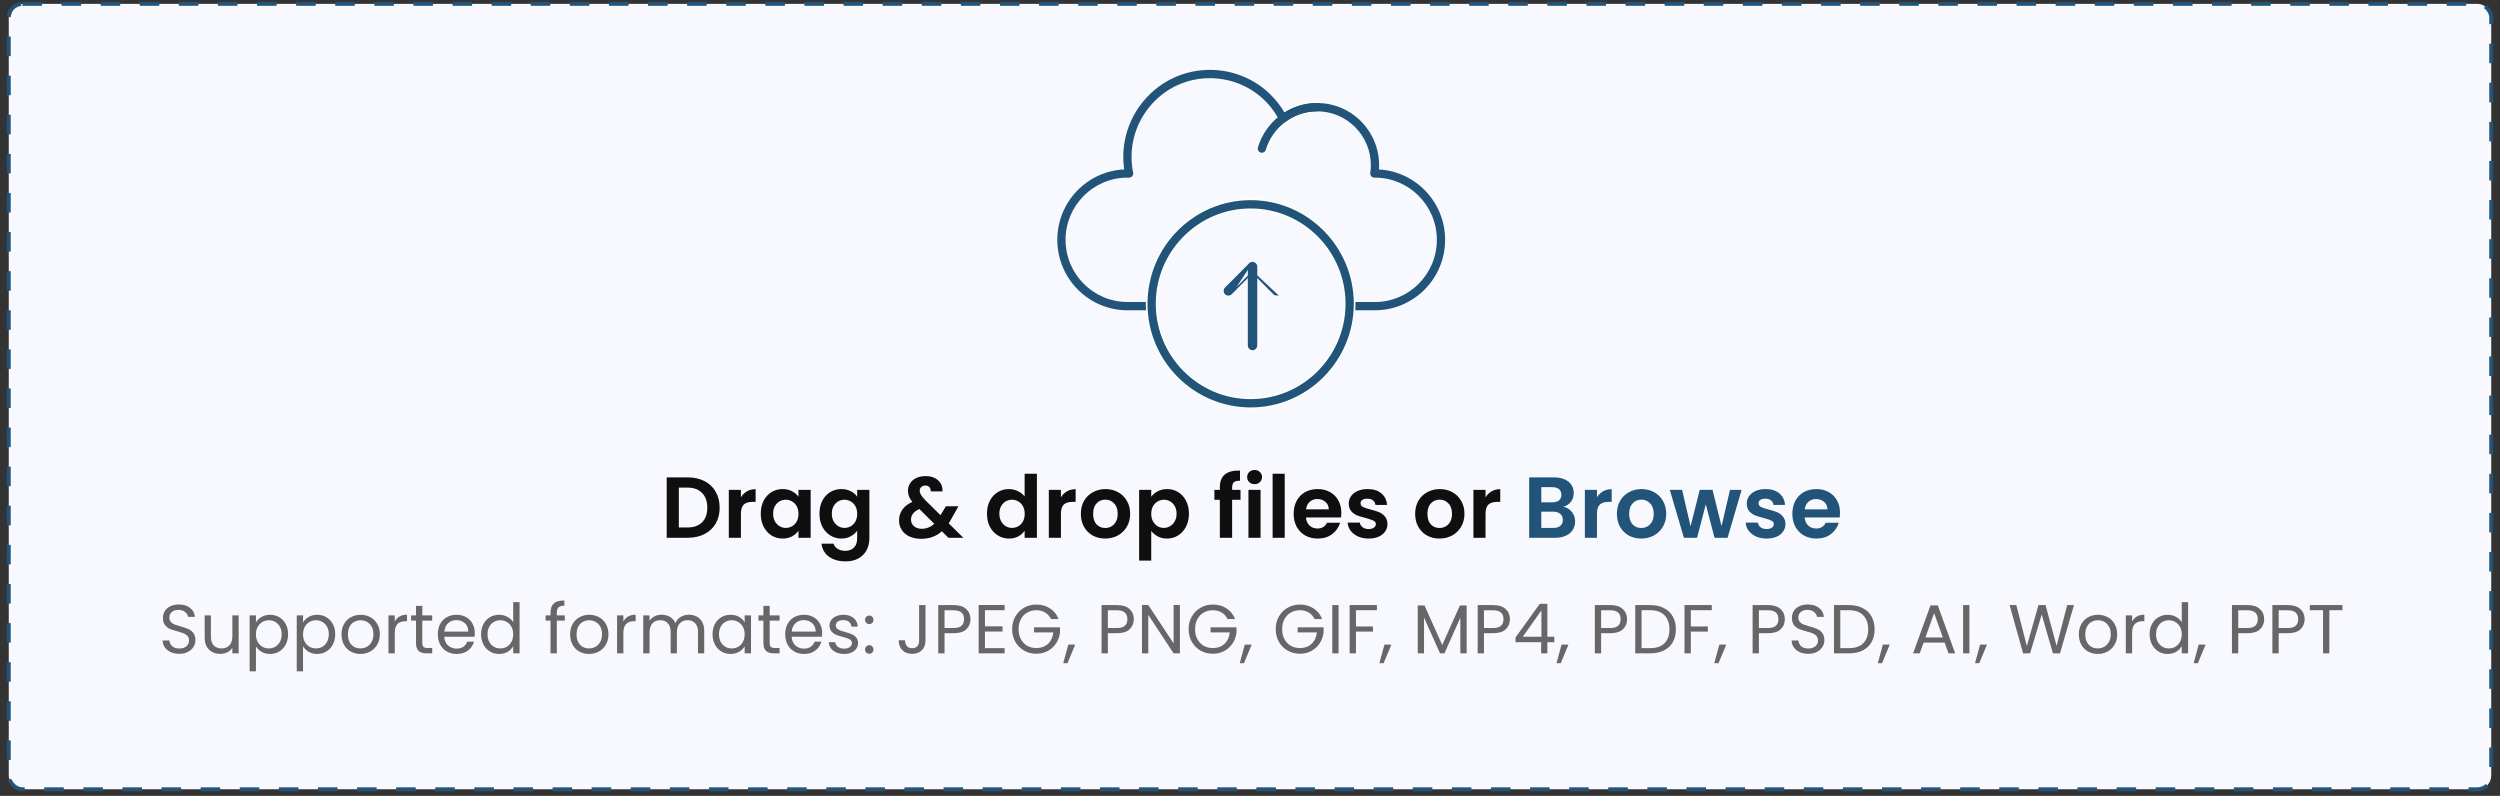 <svg width="289" height="92" viewBox="0 0 289 92" fill="none" xmlns="http://www.w3.org/2000/svg">
<rect x="0" y="0" width="289" height="92" fill="#333333" stroke="none"/>
<rect x="1.013" y="0.445" width="286.974" height="90.795" rx="1.581" fill="#F8F8FF" stroke="#225378" stroke-width="0.452" stroke-dasharray="2.26 2.26"/>
<path d="M79.512 55.187C80.245 55.187 80.888 55.33 81.442 55.617C82.002 55.903 82.432 56.313 82.732 56.846C83.038 57.373 83.192 57.986 83.192 58.687C83.192 59.386 83.038 60 82.732 60.526C82.432 61.047 82.002 61.45 81.442 61.736C80.888 62.023 80.245 62.166 79.512 62.166H77.072V55.187H79.512ZM79.462 60.977C80.195 60.977 80.762 60.776 81.162 60.377C81.562 59.977 81.762 59.413 81.762 58.687C81.762 57.96 81.562 57.393 81.162 56.986C80.762 56.573 80.195 56.367 79.462 56.367H78.472V60.977H79.462ZM85.65 57.486C85.83 57.193 86.063 56.963 86.35 56.797C86.643 56.63 86.976 56.547 87.35 56.547V58.017H86.98C86.54 58.017 86.206 58.12 85.98 58.327C85.76 58.533 85.65 58.893 85.65 59.407V62.166H84.25V56.627H85.65V57.486ZM87.943 59.377C87.943 58.816 88.053 58.32 88.273 57.886C88.499 57.453 88.803 57.12 89.183 56.886C89.569 56.653 89.999 56.536 90.473 56.536C90.886 56.536 91.246 56.62 91.553 56.786C91.866 56.953 92.116 57.163 92.303 57.416V56.627H93.713V62.166H92.303V61.356C92.123 61.617 91.873 61.833 91.553 62.007C91.239 62.173 90.876 62.257 90.463 62.257C89.996 62.257 89.569 62.136 89.183 61.897C88.803 61.657 88.499 61.32 88.273 60.886C88.053 60.447 87.943 59.943 87.943 59.377ZM92.303 59.397C92.303 59.056 92.236 58.767 92.103 58.526C91.969 58.28 91.789 58.093 91.563 57.967C91.336 57.833 91.093 57.767 90.833 57.767C90.573 57.767 90.333 57.83 90.113 57.956C89.893 58.083 89.713 58.27 89.573 58.517C89.439 58.757 89.373 59.043 89.373 59.377C89.373 59.71 89.439 60.003 89.573 60.257C89.713 60.503 89.893 60.693 90.113 60.827C90.339 60.96 90.579 61.026 90.833 61.026C91.093 61.026 91.336 60.963 91.563 60.837C91.789 60.703 91.969 60.517 92.103 60.276C92.236 60.03 92.303 59.736 92.303 59.397ZM97.26 56.536C97.673 56.536 98.037 56.62 98.35 56.786C98.663 56.947 98.91 57.157 99.09 57.416V56.627H100.5V62.206C100.5 62.72 100.397 63.176 100.19 63.577C99.983 63.983 99.673 64.303 99.26 64.537C98.847 64.776 98.347 64.897 97.76 64.897C96.973 64.897 96.327 64.713 95.82 64.347C95.32 63.98 95.037 63.48 94.97 62.846H96.36C96.433 63.1 96.59 63.3 96.83 63.447C97.077 63.6 97.373 63.676 97.72 63.676C98.127 63.676 98.457 63.553 98.71 63.306C98.963 63.066 99.09 62.7 99.09 62.206V61.346C98.91 61.606 98.66 61.823 98.34 61.996C98.027 62.17 97.667 62.257 97.26 62.257C96.793 62.257 96.367 62.136 95.98 61.897C95.593 61.657 95.287 61.32 95.06 60.886C94.84 60.447 94.73 59.943 94.73 59.377C94.73 58.816 94.84 58.32 95.06 57.886C95.287 57.453 95.59 57.12 95.97 56.886C96.357 56.653 96.787 56.536 97.26 56.536ZM99.09 59.397C99.09 59.056 99.023 58.767 98.89 58.526C98.757 58.28 98.577 58.093 98.35 57.967C98.123 57.833 97.88 57.767 97.62 57.767C97.36 57.767 97.12 57.83 96.9 57.956C96.68 58.083 96.5 58.27 96.36 58.517C96.227 58.757 96.16 59.043 96.16 59.377C96.16 59.71 96.227 60.003 96.36 60.257C96.5 60.503 96.68 60.693 96.9 60.827C97.127 60.96 97.367 61.026 97.62 61.026C97.88 61.026 98.123 60.963 98.35 60.837C98.577 60.703 98.757 60.517 98.89 60.276C99.023 60.03 99.09 59.736 99.09 59.397ZM109.64 62.166L108.88 61.416C108.233 61.996 107.443 62.286 106.51 62.286C105.997 62.286 105.543 62.2 105.15 62.026C104.763 61.846 104.463 61.596 104.25 61.276C104.037 60.95 103.93 60.573 103.93 60.147C103.93 59.687 104.06 59.273 104.32 58.907C104.58 58.54 104.963 58.243 105.47 58.017C105.29 57.797 105.16 57.587 105.08 57.386C105 57.18 104.96 56.96 104.96 56.727C104.96 56.407 105.043 56.12 105.21 55.867C105.377 55.606 105.613 55.403 105.92 55.257C106.233 55.11 106.597 55.036 107.01 55.036C107.43 55.036 107.79 55.117 108.09 55.276C108.39 55.437 108.613 55.65 108.76 55.916C108.907 56.183 108.97 56.48 108.95 56.806H107.59C107.597 56.587 107.543 56.42 107.43 56.306C107.317 56.187 107.163 56.127 106.97 56.127C106.783 56.127 106.627 56.183 106.5 56.297C106.38 56.403 106.32 56.543 106.32 56.717C106.32 56.883 106.37 57.05 106.47 57.217C106.57 57.377 106.733 57.577 106.96 57.816L108.72 59.556C108.733 59.543 108.743 59.53 108.75 59.517C108.757 59.503 108.763 59.49 108.77 59.477L109.34 58.526H110.8L110.1 59.757C109.967 60.017 109.823 60.263 109.67 60.496L111.36 62.166H109.64ZM106.55 61.127C107.097 61.127 107.58 60.933 108 60.547L106.28 58.846C105.633 59.133 105.31 59.54 105.31 60.066C105.31 60.367 105.423 60.62 105.65 60.827C105.877 61.026 106.177 61.127 106.55 61.127ZM114.096 59.377C114.096 58.816 114.206 58.32 114.426 57.886C114.653 57.453 114.96 57.12 115.346 56.886C115.733 56.653 116.163 56.536 116.636 56.536C116.996 56.536 117.34 56.617 117.666 56.776C117.993 56.93 118.253 57.136 118.446 57.397V54.767H119.866V62.166H118.446V61.346C118.273 61.62 118.03 61.84 117.716 62.007C117.403 62.173 117.04 62.257 116.626 62.257C116.16 62.257 115.733 62.136 115.346 61.897C114.96 61.657 114.653 61.32 114.426 60.886C114.206 60.447 114.096 59.943 114.096 59.377ZM118.456 59.397C118.456 59.056 118.39 58.767 118.256 58.526C118.123 58.28 117.943 58.093 117.716 57.967C117.49 57.833 117.246 57.767 116.986 57.767C116.726 57.767 116.486 57.83 116.266 57.956C116.046 58.083 115.866 58.27 115.726 58.517C115.593 58.757 115.526 59.043 115.526 59.377C115.526 59.71 115.593 60.003 115.726 60.257C115.866 60.503 116.046 60.693 116.266 60.827C116.493 60.96 116.733 61.026 116.986 61.026C117.246 61.026 117.49 60.963 117.716 60.837C117.943 60.703 118.123 60.517 118.256 60.276C118.39 60.03 118.456 59.736 118.456 59.397ZM122.644 57.486C122.824 57.193 123.057 56.963 123.344 56.797C123.637 56.63 123.97 56.547 124.344 56.547V58.017H123.974C123.534 58.017 123.2 58.12 122.974 58.327C122.754 58.533 122.644 58.893 122.644 59.407V62.166H121.244V56.627H122.644V57.486ZM127.756 62.257C127.223 62.257 126.743 62.14 126.316 61.907C125.89 61.666 125.553 61.33 125.306 60.897C125.066 60.463 124.946 59.963 124.946 59.397C124.946 58.83 125.07 58.33 125.316 57.897C125.57 57.463 125.913 57.13 126.346 56.897C126.78 56.657 127.263 56.536 127.796 56.536C128.33 56.536 128.813 56.657 129.246 56.897C129.68 57.13 130.02 57.463 130.266 57.897C130.52 58.33 130.646 58.83 130.646 59.397C130.646 59.963 130.516 60.463 130.256 60.897C130.003 61.33 129.656 61.666 129.216 61.907C128.783 62.14 128.296 62.257 127.756 62.257ZM127.756 61.036C128.01 61.036 128.246 60.977 128.466 60.856C128.693 60.73 128.873 60.543 129.006 60.297C129.14 60.05 129.206 59.75 129.206 59.397C129.206 58.87 129.066 58.467 128.786 58.187C128.513 57.9 128.176 57.757 127.776 57.757C127.376 57.757 127.04 57.9 126.766 58.187C126.5 58.467 126.366 58.87 126.366 59.397C126.366 59.923 126.496 60.33 126.756 60.617C127.023 60.897 127.356 61.036 127.756 61.036ZM133.083 57.426C133.263 57.173 133.51 56.963 133.823 56.797C134.143 56.623 134.507 56.536 134.913 56.536C135.387 56.536 135.813 56.653 136.193 56.886C136.58 57.12 136.883 57.453 137.103 57.886C137.33 58.313 137.443 58.81 137.443 59.377C137.443 59.943 137.33 60.447 137.103 60.886C136.883 61.32 136.58 61.657 136.193 61.897C135.813 62.136 135.387 62.257 134.913 62.257C134.507 62.257 134.147 62.173 133.833 62.007C133.527 61.84 133.277 61.63 133.083 61.377V64.806H131.683V56.627H133.083V57.426ZM136.013 59.377C136.013 59.043 135.943 58.757 135.803 58.517C135.67 58.27 135.49 58.083 135.263 57.956C135.043 57.83 134.803 57.767 134.543 57.767C134.29 57.767 134.05 57.833 133.823 57.967C133.603 58.093 133.423 58.28 133.283 58.526C133.15 58.773 133.083 59.063 133.083 59.397C133.083 59.73 133.15 60.02 133.283 60.267C133.423 60.513 133.603 60.703 133.823 60.837C134.05 60.963 134.29 61.026 134.543 61.026C134.803 61.026 135.043 60.96 135.263 60.827C135.49 60.693 135.67 60.503 135.803 60.257C135.943 60.01 136.013 59.717 136.013 59.377ZM143.404 57.776H142.434V62.166H141.014V57.776H140.384V56.627H141.014V56.346C141.014 55.666 141.207 55.166 141.594 54.846C141.98 54.526 142.564 54.377 143.344 54.397V55.577C143.004 55.57 142.767 55.627 142.634 55.746C142.5 55.867 142.434 56.083 142.434 56.397V56.627H143.404V57.776ZM145.031 55.967C144.784 55.967 144.578 55.89 144.411 55.736C144.251 55.577 144.171 55.38 144.171 55.147C144.171 54.913 144.251 54.72 144.411 54.566C144.578 54.407 144.784 54.327 145.031 54.327C145.278 54.327 145.481 54.407 145.641 54.566C145.808 54.72 145.891 54.913 145.891 55.147C145.891 55.38 145.808 55.577 145.641 55.736C145.481 55.89 145.278 55.967 145.031 55.967ZM145.721 56.627V62.166H144.321V56.627H145.721ZM148.514 54.767V62.166H147.114V54.767H148.514ZM155.057 59.276C155.057 59.477 155.044 59.657 155.017 59.816H150.967C151.001 60.217 151.141 60.53 151.387 60.757C151.634 60.983 151.937 61.096 152.297 61.096C152.817 61.096 153.187 60.873 153.407 60.426H154.917C154.757 60.96 154.451 61.4 153.997 61.746C153.544 62.087 152.987 62.257 152.327 62.257C151.794 62.257 151.314 62.14 150.887 61.907C150.467 61.666 150.137 61.33 149.897 60.897C149.664 60.463 149.547 59.963 149.547 59.397C149.547 58.823 149.664 58.32 149.897 57.886C150.131 57.453 150.457 57.12 150.877 56.886C151.297 56.653 151.781 56.536 152.327 56.536C152.854 56.536 153.324 56.65 153.737 56.877C154.157 57.103 154.481 57.426 154.707 57.846C154.941 58.26 155.057 58.736 155.057 59.276ZM153.607 58.877C153.601 58.517 153.471 58.23 153.217 58.017C152.964 57.797 152.654 57.687 152.287 57.687C151.941 57.687 151.647 57.793 151.407 58.007C151.174 58.213 151.031 58.503 150.977 58.877H153.607ZM158.209 62.257C157.756 62.257 157.349 62.176 156.989 62.017C156.629 61.85 156.342 61.627 156.129 61.346C155.922 61.066 155.809 60.757 155.789 60.416H157.199C157.226 60.63 157.329 60.806 157.509 60.947C157.696 61.087 157.926 61.157 158.199 61.157C158.466 61.157 158.672 61.103 158.819 60.996C158.972 60.89 159.049 60.753 159.049 60.587C159.049 60.407 158.956 60.273 158.769 60.187C158.589 60.093 158.299 59.993 157.899 59.886C157.486 59.786 157.146 59.683 156.879 59.577C156.619 59.47 156.392 59.306 156.199 59.087C156.012 58.867 155.919 58.57 155.919 58.197C155.919 57.89 156.006 57.61 156.179 57.356C156.359 57.103 156.612 56.903 156.939 56.757C157.272 56.61 157.662 56.536 158.109 56.536C158.769 56.536 159.296 56.703 159.689 57.036C160.082 57.363 160.299 57.806 160.339 58.367H158.999C158.979 58.147 158.886 57.973 158.719 57.846C158.559 57.713 158.342 57.647 158.069 57.647C157.816 57.647 157.619 57.693 157.479 57.786C157.346 57.88 157.279 58.01 157.279 58.176C157.279 58.363 157.372 58.507 157.559 58.606C157.746 58.7 158.036 58.797 158.429 58.897C158.829 58.996 159.159 59.1 159.419 59.206C159.679 59.313 159.902 59.48 160.089 59.706C160.282 59.926 160.382 60.22 160.389 60.587C160.389 60.907 160.299 61.193 160.119 61.447C159.946 61.7 159.692 61.9 159.359 62.047C159.032 62.187 158.649 62.257 158.209 62.257ZM166.401 62.257C165.868 62.257 165.388 62.14 164.961 61.907C164.535 61.666 164.198 61.33 163.951 60.897C163.711 60.463 163.591 59.963 163.591 59.397C163.591 58.83 163.715 58.33 163.961 57.897C164.215 57.463 164.558 57.13 164.991 56.897C165.425 56.657 165.908 56.536 166.441 56.536C166.975 56.536 167.458 56.657 167.891 56.897C168.325 57.13 168.665 57.463 168.911 57.897C169.165 58.33 169.291 58.83 169.291 59.397C169.291 59.963 169.161 60.463 168.901 60.897C168.648 61.33 168.301 61.666 167.861 61.907C167.428 62.14 166.941 62.257 166.401 62.257ZM166.401 61.036C166.655 61.036 166.891 60.977 167.111 60.856C167.338 60.73 167.518 60.543 167.651 60.297C167.785 60.05 167.851 59.75 167.851 59.397C167.851 58.87 167.711 58.467 167.431 58.187C167.158 57.9 166.821 57.757 166.421 57.757C166.021 57.757 165.685 57.9 165.411 58.187C165.145 58.467 165.011 58.87 165.011 59.397C165.011 59.923 165.141 60.33 165.401 60.617C165.668 60.897 166.001 61.036 166.401 61.036ZM171.728 57.486C171.908 57.193 172.141 56.963 172.428 56.797C172.721 56.63 173.055 56.547 173.428 56.547V58.017H173.058C172.618 58.017 172.285 58.12 172.058 58.327C171.838 58.533 171.728 58.893 171.728 59.407V62.166H170.328V56.627H171.728V57.486Z" fill="#0F0F0F"/>
<path d="M180.734 58.587C181.127 58.66 181.451 58.856 181.704 59.176C181.957 59.496 182.084 59.863 182.084 60.276C182.084 60.65 181.991 60.98 181.804 61.267C181.624 61.547 181.361 61.767 181.014 61.926C180.667 62.087 180.257 62.166 179.784 62.166H176.774V55.187H179.654C180.127 55.187 180.534 55.263 180.874 55.416C181.221 55.57 181.481 55.783 181.654 56.056C181.834 56.33 181.924 56.64 181.924 56.986C181.924 57.393 181.814 57.733 181.594 58.007C181.381 58.28 181.094 58.473 180.734 58.587ZM178.174 58.066H179.454C179.787 58.066 180.044 57.993 180.224 57.846C180.404 57.693 180.494 57.477 180.494 57.197C180.494 56.916 180.404 56.7 180.224 56.547C180.044 56.393 179.787 56.316 179.454 56.316H178.174V58.066ZM179.584 61.026C179.924 61.026 180.187 60.947 180.374 60.786C180.567 60.627 180.664 60.4 180.664 60.106C180.664 59.806 180.564 59.573 180.364 59.407C180.164 59.233 179.894 59.147 179.554 59.147H178.174V61.026H179.584ZM184.61 57.486C184.79 57.193 185.023 56.963 185.31 56.797C185.603 56.63 185.936 56.547 186.31 56.547V58.017H185.94C185.5 58.017 185.166 58.12 184.94 58.327C184.72 58.533 184.61 58.893 184.61 59.407V62.166H183.21V56.627H184.61V57.486ZM189.723 62.257C189.189 62.257 188.709 62.14 188.283 61.907C187.856 61.666 187.519 61.33 187.273 60.897C187.033 60.463 186.913 59.963 186.913 59.397C186.913 58.83 187.036 58.33 187.283 57.897C187.536 57.463 187.879 57.13 188.313 56.897C188.746 56.657 189.229 56.536 189.763 56.536C190.296 56.536 190.779 56.657 191.213 56.897C191.646 57.13 191.986 57.463 192.233 57.897C192.486 58.33 192.613 58.83 192.613 59.397C192.613 59.963 192.483 60.463 192.223 60.897C191.969 61.33 191.623 61.666 191.183 61.907C190.749 62.14 190.263 62.257 189.723 62.257ZM189.723 61.036C189.976 61.036 190.213 60.977 190.433 60.856C190.659 60.73 190.839 60.543 190.973 60.297C191.106 60.05 191.173 59.75 191.173 59.397C191.173 58.87 191.033 58.467 190.753 58.187C190.479 57.9 190.143 57.757 189.743 57.757C189.343 57.757 189.006 57.9 188.733 58.187C188.466 58.467 188.333 58.87 188.333 59.397C188.333 59.923 188.463 60.33 188.723 60.617C188.989 60.897 189.323 61.036 189.723 61.036ZM201.33 56.627L199.71 62.166H198.2L197.19 58.297L196.18 62.166H194.66L193.03 56.627H194.45L195.43 60.846L196.49 56.627H197.97L199.01 60.837L199.99 56.627H201.33ZM204.217 62.257C203.764 62.257 203.357 62.176 202.997 62.017C202.637 61.85 202.35 61.627 202.137 61.346C201.93 61.066 201.817 60.757 201.797 60.416H203.207C203.234 60.63 203.337 60.806 203.517 60.947C203.704 61.087 203.934 61.157 204.207 61.157C204.474 61.157 204.68 61.103 204.827 60.996C204.98 60.89 205.057 60.753 205.057 60.587C205.057 60.407 204.964 60.273 204.777 60.187C204.597 60.093 204.307 59.993 203.907 59.886C203.494 59.786 203.154 59.683 202.887 59.577C202.627 59.47 202.4 59.306 202.207 59.087C202.02 58.867 201.927 58.57 201.927 58.197C201.927 57.89 202.014 57.61 202.187 57.356C202.367 57.103 202.62 56.903 202.947 56.757C203.28 56.61 203.67 56.536 204.117 56.536C204.777 56.536 205.304 56.703 205.697 57.036C206.09 57.363 206.307 57.806 206.347 58.367H205.007C204.987 58.147 204.894 57.973 204.727 57.846C204.567 57.713 204.35 57.647 204.077 57.647C203.824 57.647 203.627 57.693 203.487 57.786C203.354 57.88 203.287 58.01 203.287 58.176C203.287 58.363 203.38 58.507 203.567 58.606C203.754 58.7 204.044 58.797 204.437 58.897C204.837 58.996 205.167 59.1 205.427 59.206C205.687 59.313 205.91 59.48 206.097 59.706C206.29 59.926 206.39 60.22 206.397 60.587C206.397 60.907 206.307 61.193 206.127 61.447C205.954 61.7 205.7 61.9 205.367 62.047C205.04 62.187 204.657 62.257 204.217 62.257ZM212.706 59.276C212.706 59.477 212.693 59.657 212.666 59.816H208.616C208.65 60.217 208.79 60.53 209.036 60.757C209.283 60.983 209.586 61.096 209.946 61.096C210.466 61.096 210.836 60.873 211.056 60.426H212.566C212.406 60.96 212.1 61.4 211.646 61.746C211.193 62.087 210.636 62.257 209.976 62.257C209.443 62.257 208.963 62.14 208.536 61.907C208.116 61.666 207.786 61.33 207.546 60.897C207.313 60.463 207.196 59.963 207.196 59.397C207.196 58.823 207.313 58.32 207.546 57.886C207.78 57.453 208.106 57.12 208.526 56.886C208.946 56.653 209.43 56.536 209.976 56.536C210.503 56.536 210.973 56.65 211.386 56.877C211.806 57.103 212.13 57.426 212.356 57.846C212.59 58.26 212.706 58.736 212.706 59.276ZM211.256 58.877C211.25 58.517 211.12 58.23 210.866 58.017C210.613 57.797 210.303 57.687 209.936 57.687C209.59 57.687 209.296 57.793 209.056 58.007C208.823 58.213 208.68 58.503 208.626 58.877H211.256Z" fill="#225378"/>
<path d="M20.732 75.581C20.364 75.581 20.034 75.517 19.74 75.389C19.452 75.255 19.226 75.074 19.06 74.845C18.895 74.61 18.81 74.341 18.804 74.037H19.58C19.607 74.298 19.714 74.519 19.9 74.701C20.092 74.877 20.37 74.965 20.732 74.965C21.079 74.965 21.351 74.879 21.548 74.709C21.751 74.533 21.852 74.309 21.852 74.037C21.852 73.823 21.794 73.65 21.676 73.517C21.559 73.383 21.412 73.282 21.236 73.213C21.06 73.143 20.823 73.069 20.524 72.989C20.156 72.893 19.86 72.797 19.636 72.701C19.418 72.605 19.228 72.455 19.068 72.253C18.914 72.045 18.836 71.767 18.836 71.421C18.836 71.117 18.914 70.847 19.068 70.613C19.223 70.378 19.439 70.197 19.716 70.069C19.999 69.941 20.322 69.877 20.684 69.877C21.207 69.877 21.634 70.007 21.964 70.269C22.3 70.53 22.49 70.877 22.532 71.309H21.732C21.706 71.095 21.594 70.909 21.396 70.749C21.199 70.583 20.938 70.501 20.612 70.501C20.308 70.501 20.06 70.581 19.868 70.741C19.676 70.895 19.58 71.114 19.58 71.397C19.58 71.599 19.636 71.765 19.748 71.893C19.866 72.021 20.007 72.119 20.172 72.189C20.343 72.253 20.58 72.327 20.884 72.413C21.252 72.514 21.548 72.615 21.772 72.717C21.996 72.813 22.188 72.965 22.348 73.173C22.508 73.375 22.588 73.653 22.588 74.005C22.588 74.277 22.516 74.533 22.372 74.773C22.228 75.013 22.015 75.207 21.732 75.357C21.45 75.506 21.116 75.581 20.732 75.581ZM27.588 71.141V75.525H26.86V74.877C26.721 75.101 26.526 75.277 26.276 75.405C26.03 75.527 25.758 75.589 25.46 75.589C25.118 75.589 24.812 75.519 24.54 75.381C24.268 75.237 24.052 75.023 23.892 74.741C23.737 74.458 23.66 74.114 23.66 73.709V71.141H24.38V73.613C24.38 74.045 24.489 74.378 24.708 74.613C24.926 74.842 25.225 74.957 25.604 74.957C25.993 74.957 26.3 74.837 26.524 74.597C26.748 74.357 26.86 74.007 26.86 73.549V71.141H27.588ZM29.585 71.949C29.729 71.698 29.942 71.49 30.225 71.325C30.513 71.154 30.846 71.069 31.225 71.069C31.614 71.069 31.966 71.162 32.281 71.349C32.601 71.535 32.852 71.799 33.033 72.141C33.214 72.477 33.305 72.869 33.305 73.317C33.305 73.759 33.214 74.154 33.033 74.501C32.852 74.847 32.601 75.117 32.281 75.309C31.966 75.501 31.614 75.597 31.225 75.597C30.852 75.597 30.521 75.514 30.233 75.349C29.95 75.178 29.734 74.967 29.585 74.717V77.605H28.857V71.141H29.585V71.949ZM32.561 73.317C32.561 72.986 32.494 72.698 32.361 72.453C32.228 72.207 32.046 72.021 31.817 71.893C31.593 71.765 31.345 71.701 31.073 71.701C30.806 71.701 30.558 71.767 30.329 71.901C30.105 72.029 29.924 72.218 29.785 72.469C29.652 72.714 29.585 72.999 29.585 73.325C29.585 73.655 29.652 73.946 29.785 74.197C29.924 74.442 30.105 74.631 30.329 74.765C30.558 74.893 30.806 74.957 31.073 74.957C31.345 74.957 31.593 74.893 31.817 74.765C32.046 74.631 32.228 74.442 32.361 74.197C32.494 73.946 32.561 73.653 32.561 73.317ZM35.031 71.949C35.175 71.698 35.389 71.49 35.671 71.325C35.959 71.154 36.292 71.069 36.671 71.069C37.06 71.069 37.413 71.162 37.727 71.349C38.047 71.535 38.298 71.799 38.479 72.141C38.66 72.477 38.751 72.869 38.751 73.317C38.751 73.759 38.66 74.154 38.479 74.501C38.298 74.847 38.047 75.117 37.727 75.309C37.413 75.501 37.06 75.597 36.671 75.597C36.298 75.597 35.967 75.514 35.679 75.349C35.397 75.178 35.181 74.967 35.031 74.717V77.605H34.303V71.141H35.031V71.949ZM38.007 73.317C38.007 72.986 37.941 72.698 37.807 72.453C37.674 72.207 37.492 72.021 37.263 71.893C37.039 71.765 36.791 71.701 36.519 71.701C36.252 71.701 36.005 71.767 35.775 71.901C35.551 72.029 35.37 72.218 35.231 72.469C35.098 72.714 35.031 72.999 35.031 73.325C35.031 73.655 35.098 73.946 35.231 74.197C35.37 74.442 35.551 74.631 35.775 74.765C36.005 74.893 36.252 74.957 36.519 74.957C36.791 74.957 37.039 74.893 37.263 74.765C37.492 74.631 37.674 74.442 37.807 74.197C37.941 73.946 38.007 73.653 38.007 73.317ZM41.661 75.597C41.251 75.597 40.877 75.503 40.541 75.317C40.211 75.13 39.949 74.866 39.757 74.525C39.571 74.178 39.477 73.778 39.477 73.325C39.477 72.877 39.573 72.482 39.765 72.141C39.963 71.794 40.229 71.53 40.565 71.349C40.901 71.162 41.277 71.069 41.693 71.069C42.109 71.069 42.485 71.162 42.821 71.349C43.157 71.53 43.421 71.791 43.613 72.133C43.811 72.474 43.909 72.871 43.909 73.325C43.909 73.778 43.808 74.178 43.605 74.525C43.408 74.866 43.139 75.13 42.797 75.317C42.456 75.503 42.077 75.597 41.661 75.597ZM41.661 74.957C41.923 74.957 42.168 74.895 42.397 74.773C42.627 74.65 42.811 74.466 42.949 74.221C43.093 73.975 43.165 73.677 43.165 73.325C43.165 72.973 43.096 72.674 42.957 72.429C42.819 72.183 42.637 72.002 42.413 71.885C42.189 71.762 41.947 71.701 41.685 71.701C41.419 71.701 41.173 71.762 40.949 71.885C40.731 72.002 40.555 72.183 40.421 72.429C40.288 72.674 40.221 72.973 40.221 73.325C40.221 73.682 40.285 73.983 40.413 74.229C40.547 74.474 40.723 74.658 40.941 74.781C41.16 74.898 41.4 74.957 41.661 74.957ZM45.635 71.853C45.763 71.602 45.944 71.407 46.179 71.269C46.419 71.13 46.709 71.061 47.051 71.061V71.813H46.859C46.043 71.813 45.635 72.255 45.635 73.141V75.525H44.907V71.141H45.635V71.853ZM48.819 71.741V74.325C48.819 74.538 48.864 74.69 48.955 74.781C49.046 74.866 49.203 74.909 49.427 74.909H49.963V75.525H49.307C48.902 75.525 48.598 75.431 48.395 75.245C48.192 75.058 48.091 74.751 48.091 74.325V71.741H47.523V71.141H48.091V70.037H48.819V71.141H49.963V71.741H48.819ZM54.885 73.165C54.885 73.303 54.877 73.45 54.861 73.605H51.357C51.384 74.037 51.53 74.375 51.797 74.621C52.069 74.861 52.397 74.981 52.781 74.981C53.096 74.981 53.357 74.909 53.565 74.765C53.778 74.615 53.928 74.418 54.013 74.173H54.797C54.68 74.594 54.445 74.938 54.093 75.205C53.741 75.466 53.304 75.597 52.781 75.597C52.365 75.597 51.992 75.503 51.661 75.317C51.336 75.13 51.08 74.866 50.893 74.525C50.706 74.178 50.613 73.778 50.613 73.325C50.613 72.871 50.704 72.474 50.885 72.133C51.066 71.791 51.32 71.53 51.645 71.349C51.976 71.162 52.354 71.069 52.781 71.069C53.197 71.069 53.565 71.159 53.885 71.341C54.205 71.522 54.45 71.773 54.621 72.093C54.797 72.407 54.885 72.765 54.885 73.165ZM54.133 73.013C54.133 72.735 54.072 72.498 53.949 72.301C53.826 72.098 53.658 71.946 53.445 71.845C53.237 71.738 53.005 71.685 52.749 71.685C52.381 71.685 52.066 71.802 51.805 72.037C51.549 72.271 51.402 72.597 51.365 73.013H54.133ZM55.614 73.317C55.614 72.869 55.705 72.477 55.886 72.141C56.067 71.799 56.315 71.535 56.63 71.349C56.95 71.162 57.307 71.069 57.702 71.069C58.043 71.069 58.361 71.149 58.654 71.309C58.947 71.463 59.171 71.669 59.326 71.925V69.605H60.062V75.525H59.326V74.701C59.182 74.962 58.969 75.178 58.686 75.349C58.403 75.514 58.073 75.597 57.694 75.597C57.305 75.597 56.95 75.501 56.63 75.309C56.315 75.117 56.067 74.847 55.886 74.501C55.705 74.154 55.614 73.759 55.614 73.317ZM59.326 73.325C59.326 72.994 59.259 72.706 59.126 72.461C58.993 72.215 58.811 72.029 58.582 71.901C58.358 71.767 58.11 71.701 57.838 71.701C57.566 71.701 57.318 71.765 57.094 71.893C56.87 72.021 56.691 72.207 56.558 72.453C56.425 72.698 56.358 72.986 56.358 73.317C56.358 73.653 56.425 73.946 56.558 74.197C56.691 74.442 56.87 74.631 57.094 74.765C57.318 74.893 57.566 74.957 57.838 74.957C58.11 74.957 58.358 74.893 58.582 74.765C58.811 74.631 58.993 74.442 59.126 74.197C59.259 73.946 59.326 73.655 59.326 73.325ZM65.289 71.741H64.369V75.525H63.641V71.741H63.073V71.141H63.641V70.829C63.641 70.338 63.766 69.981 64.017 69.757C64.273 69.527 64.681 69.413 65.241 69.413V70.021C64.921 70.021 64.694 70.085 64.561 70.213C64.433 70.335 64.369 70.541 64.369 70.829V71.141H65.289V71.741ZM68.09 75.597C67.679 75.597 67.306 75.503 66.97 75.317C66.639 75.13 66.378 74.866 66.186 74.525C65.999 74.178 65.906 73.778 65.906 73.325C65.906 72.877 66.002 72.482 66.194 72.141C66.391 71.794 66.658 71.53 66.994 71.349C67.33 71.162 67.706 71.069 68.122 71.069C68.538 71.069 68.914 71.162 69.25 71.349C69.586 71.53 69.85 71.791 70.042 72.133C70.239 72.474 70.338 72.871 70.338 73.325C70.338 73.778 70.237 74.178 70.034 74.525C69.837 74.866 69.567 75.13 69.226 75.317C68.885 75.503 68.506 75.597 68.09 75.597ZM68.09 74.957C68.351 74.957 68.597 74.895 68.826 74.773C69.055 74.65 69.239 74.466 69.378 74.221C69.522 73.975 69.594 73.677 69.594 73.325C69.594 72.973 69.525 72.674 69.386 72.429C69.247 72.183 69.066 72.002 68.842 71.885C68.618 71.762 68.375 71.701 68.114 71.701C67.847 71.701 67.602 71.762 67.378 71.885C67.159 72.002 66.983 72.183 66.85 72.429C66.716 72.674 66.65 72.973 66.65 73.325C66.65 73.682 66.714 73.983 66.842 74.229C66.975 74.474 67.151 74.658 67.37 74.781C67.588 74.898 67.829 74.957 68.09 74.957ZM72.063 71.853C72.191 71.602 72.372 71.407 72.607 71.269C72.847 71.13 73.138 71.061 73.479 71.061V71.813H73.287C72.471 71.813 72.063 72.255 72.063 73.141V75.525H71.335V71.141H72.063V71.853ZM79.631 71.061C79.973 71.061 80.277 71.133 80.543 71.277C80.81 71.415 81.021 71.626 81.175 71.909C81.33 72.191 81.407 72.535 81.407 72.941V75.525H80.687V73.045C80.687 72.607 80.578 72.274 80.359 72.045C80.146 71.81 79.855 71.693 79.487 71.693C79.109 71.693 78.807 71.815 78.583 72.061C78.359 72.301 78.247 72.65 78.247 73.109V75.525H77.527V73.045C77.527 72.607 77.418 72.274 77.199 72.045C76.986 71.81 76.695 71.693 76.327 71.693C75.949 71.693 75.647 71.815 75.423 72.061C75.199 72.301 75.087 72.65 75.087 73.109V75.525H74.359V71.141H75.087V71.773C75.231 71.543 75.423 71.367 75.663 71.245C75.909 71.122 76.178 71.061 76.471 71.061C76.839 71.061 77.165 71.143 77.447 71.309C77.73 71.474 77.941 71.717 78.079 72.037C78.202 71.727 78.405 71.487 78.687 71.317C78.97 71.146 79.285 71.061 79.631 71.061ZM82.37 73.317C82.37 72.869 82.46 72.477 82.642 72.141C82.823 71.799 83.071 71.535 83.386 71.349C83.706 71.162 84.06 71.069 84.45 71.069C84.834 71.069 85.167 71.151 85.45 71.317C85.732 71.482 85.943 71.69 86.082 71.941V71.141H86.818V75.525H86.082V74.709C85.938 74.965 85.722 75.178 85.434 75.349C85.151 75.514 84.82 75.597 84.442 75.597C84.052 75.597 83.7 75.501 83.386 75.309C83.071 75.117 82.823 74.847 82.642 74.501C82.46 74.154 82.37 73.759 82.37 73.317ZM86.082 73.325C86.082 72.994 86.015 72.706 85.882 72.461C85.748 72.215 85.567 72.029 85.338 71.901C85.114 71.767 84.866 71.701 84.594 71.701C84.322 71.701 84.074 71.765 83.85 71.893C83.626 72.021 83.447 72.207 83.314 72.453C83.18 72.698 83.114 72.986 83.114 73.317C83.114 73.653 83.18 73.946 83.314 74.197C83.447 74.442 83.626 74.631 83.85 74.765C84.074 74.893 84.322 74.957 84.594 74.957C84.866 74.957 85.114 74.893 85.338 74.765C85.567 74.631 85.748 74.442 85.882 74.197C86.015 73.946 86.082 73.655 86.082 73.325ZM88.976 71.741V74.325C88.976 74.538 89.021 74.69 89.112 74.781C89.203 74.866 89.36 74.909 89.584 74.909H90.12V75.525H89.464C89.058 75.525 88.754 75.431 88.552 75.245C88.349 75.058 88.248 74.751 88.248 74.325V71.741H87.68V71.141H88.248V70.037H88.976V71.141H90.12V71.741H88.976ZM95.042 73.165C95.042 73.303 95.034 73.45 95.018 73.605H91.514C91.541 74.037 91.687 74.375 91.954 74.621C92.226 74.861 92.554 74.981 92.938 74.981C93.253 74.981 93.514 74.909 93.722 74.765C93.935 74.615 94.085 74.418 94.17 74.173H94.954C94.837 74.594 94.602 74.938 94.25 75.205C93.898 75.466 93.461 75.597 92.938 75.597C92.522 75.597 92.149 75.503 91.818 75.317C91.493 75.13 91.237 74.866 91.05 74.525C90.863 74.178 90.77 73.778 90.77 73.325C90.77 72.871 90.861 72.474 91.042 72.133C91.223 71.791 91.477 71.53 91.802 71.349C92.133 71.162 92.511 71.069 92.938 71.069C93.354 71.069 93.722 71.159 94.042 71.341C94.362 71.522 94.607 71.773 94.778 72.093C94.954 72.407 95.042 72.765 95.042 73.165ZM94.29 73.013C94.29 72.735 94.229 72.498 94.106 72.301C93.983 72.098 93.815 71.946 93.602 71.845C93.394 71.738 93.162 71.685 92.906 71.685C92.538 71.685 92.223 71.802 91.962 72.037C91.706 72.271 91.559 72.597 91.522 73.013H94.29ZM97.595 75.597C97.259 75.597 96.957 75.541 96.691 75.429C96.424 75.311 96.213 75.151 96.059 74.949C95.904 74.741 95.819 74.503 95.803 74.237H96.555C96.576 74.455 96.677 74.634 96.859 74.773C97.046 74.911 97.288 74.981 97.587 74.981C97.864 74.981 98.083 74.919 98.243 74.797C98.403 74.674 98.483 74.519 98.483 74.333C98.483 74.141 98.397 73.999 98.227 73.909C98.056 73.813 97.792 73.719 97.435 73.629C97.109 73.543 96.843 73.458 96.635 73.373C96.432 73.282 96.256 73.151 96.107 72.981C95.963 72.805 95.891 72.575 95.891 72.293C95.891 72.069 95.957 71.863 96.091 71.677C96.224 71.49 96.413 71.343 96.659 71.237C96.904 71.125 97.184 71.069 97.499 71.069C97.984 71.069 98.376 71.191 98.675 71.437C98.974 71.682 99.133 72.018 99.155 72.445H98.427C98.411 72.215 98.317 72.031 98.147 71.893C97.981 71.754 97.757 71.685 97.475 71.685C97.213 71.685 97.005 71.741 96.851 71.853C96.696 71.965 96.619 72.111 96.619 72.293C96.619 72.437 96.664 72.557 96.755 72.653C96.851 72.743 96.968 72.818 97.107 72.877C97.251 72.93 97.448 72.991 97.699 73.061C98.013 73.146 98.269 73.231 98.467 73.317C98.664 73.397 98.832 73.519 98.971 73.685C99.115 73.85 99.189 74.066 99.195 74.333C99.195 74.573 99.128 74.789 98.995 74.981C98.862 75.173 98.672 75.325 98.427 75.437C98.187 75.543 97.909 75.597 97.595 75.597ZM100.495 75.573C100.356 75.573 100.239 75.525 100.143 75.429C100.047 75.333 99.999 75.215 99.999 75.077C99.999 74.938 100.047 74.821 100.143 74.725C100.239 74.629 100.356 74.581 100.495 74.581C100.628 74.581 100.74 74.629 100.831 74.725C100.927 74.821 100.975 74.938 100.975 75.077C100.975 75.215 100.927 75.333 100.831 75.429C100.74 75.525 100.628 75.573 100.495 75.573ZM100.495 72.149C100.356 72.149 100.239 72.101 100.143 72.005C100.047 71.909 99.999 71.791 99.999 71.653C99.999 71.514 100.047 71.397 100.143 71.301C100.239 71.205 100.356 71.157 100.495 71.157C100.628 71.157 100.74 71.205 100.831 71.301C100.927 71.397 100.975 71.514 100.975 71.653C100.975 71.791 100.927 71.909 100.831 72.005C100.74 72.101 100.628 72.149 100.495 72.149ZM106.986 69.949V74.069C106.986 74.527 106.845 74.895 106.562 75.173C106.28 75.445 105.906 75.581 105.442 75.581C104.973 75.581 104.597 75.442 104.314 75.165C104.032 74.882 103.89 74.498 103.89 74.013H104.618C104.624 74.285 104.693 74.506 104.826 74.677C104.965 74.847 105.17 74.933 105.442 74.933C105.714 74.933 105.917 74.853 106.05 74.693C106.184 74.527 106.25 74.319 106.25 74.069V69.949H106.986ZM112.189 71.581C112.189 72.045 112.029 72.431 111.709 72.741C111.394 73.045 110.911 73.197 110.261 73.197H109.189V75.525H108.461V69.949H110.261C110.89 69.949 111.367 70.101 111.693 70.405C112.023 70.709 112.189 71.101 112.189 71.581ZM110.261 72.597C110.666 72.597 110.965 72.509 111.157 72.333C111.349 72.157 111.445 71.906 111.445 71.581C111.445 70.893 111.05 70.549 110.261 70.549H109.189V72.597H110.261ZM113.861 70.541V72.405H115.893V73.005H113.861V74.925H116.133V75.525H113.133V69.941H116.133V70.541H113.861ZM121.499 71.565C121.344 71.239 121.12 70.989 120.827 70.813C120.534 70.631 120.192 70.541 119.803 70.541C119.414 70.541 119.062 70.631 118.747 70.813C118.438 70.989 118.192 71.245 118.011 71.581C117.835 71.911 117.747 72.295 117.747 72.733C117.747 73.17 117.835 73.554 118.011 73.885C118.192 74.215 118.438 74.471 118.747 74.653C119.062 74.829 119.414 74.917 119.803 74.917C120.347 74.917 120.795 74.754 121.147 74.429C121.499 74.103 121.704 73.663 121.763 73.109H119.539V72.517H122.539V73.077C122.496 73.535 122.352 73.957 122.107 74.341C121.862 74.719 121.539 75.021 121.139 75.245C120.739 75.463 120.294 75.573 119.803 75.573C119.286 75.573 118.814 75.453 118.387 75.213C117.96 74.967 117.622 74.629 117.371 74.197C117.126 73.765 117.003 73.277 117.003 72.733C117.003 72.189 117.126 71.701 117.371 71.269C117.622 70.831 117.96 70.493 118.387 70.253C118.814 70.007 119.286 69.885 119.803 69.885C120.395 69.885 120.918 70.031 121.371 70.325C121.83 70.618 122.163 71.031 122.371 71.565H121.499ZM124.294 74.517L123.398 76.669H122.91L123.494 74.517H124.294ZM131.068 71.581C131.068 72.045 130.908 72.431 130.588 72.741C130.274 73.045 129.791 73.197 129.14 73.197H128.068V75.525H127.34V69.949H129.14C129.77 69.949 130.247 70.101 130.572 70.405C130.903 70.709 131.068 71.101 131.068 71.581ZM129.14 72.597C129.546 72.597 129.844 72.509 130.036 72.333C130.228 72.157 130.324 71.906 130.324 71.581C130.324 70.893 129.93 70.549 129.14 70.549H128.068V72.597H129.14ZM136.397 75.525H135.669L132.741 71.085V75.525H132.013V69.941H132.741L135.669 74.373V69.941H136.397V75.525ZM141.902 71.565C141.747 71.239 141.523 70.989 141.23 70.813C140.937 70.631 140.595 70.541 140.206 70.541C139.817 70.541 139.465 70.631 139.15 70.813C138.841 70.989 138.595 71.245 138.414 71.581C138.238 71.911 138.15 72.295 138.15 72.733C138.15 73.17 138.238 73.554 138.414 73.885C138.595 74.215 138.841 74.471 139.15 74.653C139.465 74.829 139.817 74.917 140.206 74.917C140.75 74.917 141.198 74.754 141.55 74.429C141.902 74.103 142.107 73.663 142.166 73.109H139.942V72.517H142.942V73.077C142.899 73.535 142.755 73.957 142.51 74.341C142.265 74.719 141.942 75.021 141.542 75.245C141.142 75.463 140.697 75.573 140.206 75.573C139.689 75.573 139.217 75.453 138.79 75.213C138.363 74.967 138.025 74.629 137.774 74.197C137.529 73.765 137.406 73.277 137.406 72.733C137.406 72.189 137.529 71.701 137.774 71.269C138.025 70.831 138.363 70.493 138.79 70.253C139.217 70.007 139.689 69.885 140.206 69.885C140.798 69.885 141.321 70.031 141.774 70.325C142.233 70.618 142.566 71.031 142.774 71.565H141.902ZM144.697 74.517L143.801 76.669H143.313L143.897 74.517H144.697ZM151.967 71.565C151.813 71.239 151.589 70.989 151.295 70.813C151.002 70.631 150.661 70.541 150.271 70.541C149.882 70.541 149.53 70.631 149.215 70.813C148.906 70.989 148.661 71.245 148.479 71.581C148.303 71.911 148.215 72.295 148.215 72.733C148.215 73.17 148.303 73.554 148.479 73.885C148.661 74.215 148.906 74.471 149.215 74.653C149.53 74.829 149.882 74.917 150.271 74.917C150.815 74.917 151.263 74.754 151.615 74.429C151.967 74.103 152.173 73.663 152.231 73.109H150.007V72.517H153.007V73.077C152.965 73.535 152.821 73.957 152.575 74.341C152.33 74.719 152.007 75.021 151.607 75.245C151.207 75.463 150.762 75.573 150.271 75.573C149.754 75.573 149.282 75.453 148.855 75.213C148.429 74.967 148.09 74.629 147.839 74.197C147.594 73.765 147.471 73.277 147.471 72.733C147.471 72.189 147.594 71.701 147.839 71.269C148.09 70.831 148.429 70.493 148.855 70.253C149.282 70.007 149.754 69.885 150.271 69.885C150.863 69.885 151.386 70.031 151.839 70.325C152.298 70.618 152.631 71.031 152.839 71.565H151.967ZM154.738 69.949V75.525H154.01V69.949H154.738ZM159.171 69.949V70.541H156.747V72.421H158.715V73.013H156.747V75.525H156.019V69.949H159.171ZM160.842 74.517L159.946 76.669H159.458L160.042 74.517H160.842ZM169.545 69.989V75.525H168.817V71.397L166.977 75.525H166.465L164.617 71.389V75.525H163.889V69.989H164.673L166.721 74.565L168.769 69.989H169.545ZM174.547 71.581C174.547 72.045 174.387 72.431 174.067 72.741C173.753 73.045 173.27 73.197 172.619 73.197H171.547V75.525H170.819V69.949H172.619C173.249 69.949 173.726 70.101 174.051 70.405C174.382 70.709 174.547 71.101 174.547 71.581ZM172.619 72.597C173.025 72.597 173.323 72.509 173.515 72.333C173.707 72.157 173.803 71.906 173.803 71.581C173.803 70.893 173.409 70.549 172.619 70.549H171.547V72.597H172.619ZM175.196 74.237V73.685L178.004 69.797H178.876V73.605H179.676V74.237H178.876V75.525H178.156V74.237H175.196ZM178.188 70.557L176.036 73.605H178.188V70.557ZM181.315 74.517L180.419 76.669H179.931L180.515 74.517H181.315ZM188.09 71.581C188.09 72.045 187.93 72.431 187.61 72.741C187.296 73.045 186.813 73.197 186.162 73.197H185.09V75.525H184.362V69.949H186.162C186.792 69.949 187.269 70.101 187.594 70.405C187.925 70.709 188.09 71.101 188.09 71.581ZM186.162 72.597C186.568 72.597 186.866 72.509 187.058 72.333C187.25 72.157 187.346 71.906 187.346 71.581C187.346 70.893 186.952 70.549 186.162 70.549H185.09V72.597H186.162ZM190.771 69.949C191.379 69.949 191.904 70.063 192.347 70.293C192.795 70.517 193.136 70.839 193.371 71.261C193.611 71.682 193.731 72.178 193.731 72.749C193.731 73.319 193.611 73.815 193.371 74.237C193.136 74.653 192.795 74.973 192.347 75.197C191.904 75.415 191.379 75.525 190.771 75.525H189.035V69.949H190.771ZM190.771 74.925C191.491 74.925 192.04 74.735 192.419 74.357C192.798 73.973 192.987 73.437 192.987 72.749C192.987 72.055 192.795 71.514 192.411 71.125C192.032 70.735 191.486 70.541 190.771 70.541H189.763V74.925H190.771ZM197.883 69.949V70.541H195.459V72.421H197.427V73.013H195.459V75.525H194.731V69.949H197.883ZM199.555 74.517L198.659 76.669H198.171L198.755 74.517H199.555ZM206.329 71.581C206.329 72.045 206.169 72.431 205.849 72.741C205.535 73.045 205.052 73.197 204.401 73.197H203.329V75.525H202.601V69.949H204.401C205.031 69.949 205.508 70.101 205.833 70.405C206.164 70.709 206.329 71.101 206.329 71.581ZM204.401 72.597C204.807 72.597 205.105 72.509 205.297 72.333C205.489 72.157 205.585 71.906 205.585 71.581C205.585 70.893 205.191 70.549 204.401 70.549H203.329V72.597H204.401ZM209.042 75.581C208.674 75.581 208.343 75.517 208.05 75.389C207.762 75.255 207.535 75.074 207.37 74.845C207.205 74.61 207.119 74.341 207.114 74.037H207.89C207.917 74.298 208.023 74.519 208.21 74.701C208.402 74.877 208.679 74.965 209.042 74.965C209.389 74.965 209.661 74.879 209.858 74.709C210.061 74.533 210.162 74.309 210.162 74.037C210.162 73.823 210.103 73.65 209.986 73.517C209.869 73.383 209.722 73.282 209.546 73.213C209.37 73.143 209.133 73.069 208.834 72.989C208.466 72.893 208.17 72.797 207.946 72.701C207.727 72.605 207.538 72.455 207.378 72.253C207.223 72.045 207.146 71.767 207.146 71.421C207.146 71.117 207.223 70.847 207.378 70.613C207.533 70.378 207.749 70.197 208.026 70.069C208.309 69.941 208.631 69.877 208.994 69.877C209.517 69.877 209.943 70.007 210.274 70.269C210.61 70.53 210.799 70.877 210.842 71.309H210.042C210.015 71.095 209.903 70.909 209.706 70.749C209.509 70.583 209.247 70.501 208.922 70.501C208.618 70.501 208.37 70.581 208.178 70.741C207.986 70.895 207.89 71.114 207.89 71.397C207.89 71.599 207.946 71.765 208.058 71.893C208.175 72.021 208.317 72.119 208.482 72.189C208.653 72.253 208.89 72.327 209.194 72.413C209.562 72.514 209.858 72.615 210.082 72.717C210.306 72.813 210.498 72.965 210.658 73.173C210.818 73.375 210.898 73.653 210.898 74.005C210.898 74.277 210.826 74.533 210.682 74.773C210.538 75.013 210.325 75.207 210.042 75.357C209.759 75.506 209.426 75.581 209.042 75.581ZM213.745 69.949C214.353 69.949 214.879 70.063 215.321 70.293C215.769 70.517 216.111 70.839 216.345 71.261C216.585 71.682 216.705 72.178 216.705 72.749C216.705 73.319 216.585 73.815 216.345 74.237C216.111 74.653 215.769 74.973 215.321 75.197C214.879 75.415 214.353 75.525 213.745 75.525H212.009V69.949H213.745ZM213.745 74.925C214.465 74.925 215.015 74.735 215.393 74.357C215.772 73.973 215.961 73.437 215.961 72.749C215.961 72.055 215.769 71.514 215.385 71.125C215.007 70.735 214.46 70.541 213.745 70.541H212.737V74.925H213.745ZM218.458 74.517L217.562 76.669H217.074L217.658 74.517H218.458ZM224.8 74.285H222.368L221.92 75.525H221.152L223.168 69.981H224.008L226.016 75.525H225.248L224.8 74.285ZM224.592 73.693L223.584 70.877L222.576 73.693H224.592ZM227.663 69.949V75.525H226.935V69.949H227.663ZM229.696 74.517L228.8 76.669H228.312L228.896 74.517H229.696ZM239.751 69.949L238.135 75.525H237.319L236.023 71.037L234.679 75.525L233.871 75.533L232.311 69.949H233.087L234.303 74.677L235.647 69.949H236.463L237.743 74.661L238.967 69.949H239.751ZM242.499 75.597C242.089 75.597 241.715 75.503 241.379 75.317C241.049 75.13 240.787 74.866 240.595 74.525C240.409 74.178 240.315 73.778 240.315 73.325C240.315 72.877 240.411 72.482 240.603 72.141C240.801 71.794 241.067 71.53 241.403 71.349C241.739 71.162 242.115 71.069 242.531 71.069C242.947 71.069 243.323 71.162 243.659 71.349C243.995 71.53 244.259 71.791 244.451 72.133C244.649 72.474 244.747 72.871 244.747 73.325C244.747 73.778 244.646 74.178 244.443 74.525C244.246 74.866 243.977 75.13 243.635 75.317C243.294 75.503 242.915 75.597 242.499 75.597ZM242.499 74.957C242.761 74.957 243.006 74.895 243.235 74.773C243.465 74.65 243.649 74.466 243.787 74.221C243.931 73.975 244.003 73.677 244.003 73.325C244.003 72.973 243.934 72.674 243.795 72.429C243.657 72.183 243.475 72.002 243.251 71.885C243.027 71.762 242.785 71.701 242.523 71.701C242.257 71.701 242.011 71.762 241.787 71.885C241.569 72.002 241.393 72.183 241.259 72.429C241.126 72.674 241.059 72.973 241.059 73.325C241.059 73.682 241.123 73.983 241.251 74.229C241.385 74.474 241.561 74.658 241.779 74.781C241.998 74.898 242.238 74.957 242.499 74.957ZM246.472 71.853C246.6 71.602 246.782 71.407 247.016 71.269C247.256 71.13 247.547 71.061 247.888 71.061V71.813H247.696C246.88 71.813 246.472 72.255 246.472 73.141V75.525H245.744V71.141H246.472V71.853ZM248.497 73.317C248.497 72.869 248.587 72.477 248.769 72.141C248.95 71.799 249.198 71.535 249.513 71.349C249.833 71.162 250.19 71.069 250.585 71.069C250.926 71.069 251.243 71.149 251.537 71.309C251.83 71.463 252.054 71.669 252.209 71.925V69.605H252.945V75.525H252.209V74.701C252.065 74.962 251.851 75.178 251.569 75.349C251.286 75.514 250.955 75.597 250.577 75.597C250.187 75.597 249.833 75.501 249.513 75.309C249.198 75.117 248.95 74.847 248.769 74.501C248.587 74.154 248.497 73.759 248.497 73.317ZM252.209 73.325C252.209 72.994 252.142 72.706 252.009 72.461C251.875 72.215 251.694 72.029 251.465 71.901C251.241 71.767 250.993 71.701 250.721 71.701C250.449 71.701 250.201 71.765 249.977 71.893C249.753 72.021 249.574 72.207 249.441 72.453C249.307 72.698 249.241 72.986 249.241 73.317C249.241 73.653 249.307 73.946 249.441 74.197C249.574 74.442 249.753 74.631 249.977 74.765C250.201 74.893 250.449 74.957 250.721 74.957C250.993 74.957 251.241 74.893 251.465 74.765C251.694 74.631 251.875 74.442 252.009 74.197C252.142 73.946 252.209 73.655 252.209 73.325ZM254.967 74.517L254.071 76.669H253.583L254.167 74.517H254.967ZM261.742 71.581C261.742 72.045 261.582 72.431 261.262 72.741C260.947 73.045 260.464 73.197 259.814 73.197H258.742V75.525H258.014V69.949H259.814C260.443 69.949 260.92 70.101 261.246 70.405C261.576 70.709 261.742 71.101 261.742 71.581ZM259.814 72.597C260.219 72.597 260.518 72.509 260.71 72.333C260.902 72.157 260.998 71.906 260.998 71.581C260.998 70.893 260.603 70.549 259.814 70.549H258.742V72.597H259.814ZM266.415 71.581C266.415 72.045 266.255 72.431 265.935 72.741C265.62 73.045 265.137 73.197 264.487 73.197H263.415V75.525H262.687V69.949H264.487C265.116 69.949 265.593 70.101 265.919 70.405C266.249 70.709 266.415 71.101 266.415 71.581ZM264.487 72.597C264.892 72.597 265.191 72.509 265.383 72.333C265.575 72.157 265.671 71.906 265.671 71.581C265.671 70.893 265.276 70.549 264.487 70.549H263.415V72.597H264.487ZM270.791 69.949V70.541H269.271V75.525H268.543V70.541H267.015V69.949H270.791Z" fill="#676767"/>
<path d="M145.706 17.733L145.767 17.752L145.77 17.748C146.055 17.8 146.338 17.628 146.421 17.345C147.185 14.766 149.591 12.966 152.271 12.966C152.589 12.966 152.846 12.707 152.846 12.389C152.846 12.07 152.589 11.812 152.271 11.812C148.977 11.812 146.209 14.015 145.32 17.016C145.229 17.321 145.402 17.642 145.706 17.733Z" fill="#225378" stroke="#F9FFF9" stroke-width="0.196"/>
<path d="M158.947 35.868H156.086C155.822 35.868 155.609 35.654 155.609 35.389C155.609 35.124 155.822 34.91 156.086 34.91H158.947C162.892 34.91 166.101 31.685 166.101 27.722C166.101 23.759 162.892 20.535 158.947 20.535H158.878C158.74 20.535 158.609 20.474 158.518 20.369C158.427 20.264 158.386 20.125 158.406 19.987C158.449 19.689 158.47 19.389 158.47 19.097C158.47 15.662 155.689 12.868 152.27 12.868C150.94 12.868 149.672 13.285 148.603 14.076C148.367 14.249 148.034 14.172 147.898 13.912C144.868 8.116 136.956 7.338 132.854 12.38C131.126 14.504 130.447 17.267 130.991 19.96C131.051 20.258 130.824 20.535 130.523 20.535H130.332C126.388 20.535 123.178 23.759 123.178 27.723C123.178 31.686 126.388 34.91 130.332 34.91H133.194C133.457 34.91 133.671 35.125 133.671 35.389C133.671 35.654 133.457 35.869 133.194 35.869H130.332C125.862 35.869 122.225 32.214 122.225 27.723C122.225 23.357 125.66 19.782 129.958 19.585C129.554 16.791 130.326 13.973 132.115 11.774C136.507 6.375 144.924 6.98 148.482 13C149.617 12.285 150.916 11.91 152.27 11.91C156.412 11.91 159.694 15.452 159.407 19.59C163.664 19.83 167.055 23.385 167.055 27.722C167.055 32.214 163.417 35.868 158.947 35.868L158.947 35.868Z" fill="#225378"/>
<path d="M132.555 35.118C132.555 41.778 137.947 47.196 144.575 47.196C151.204 47.196 156.596 41.777 156.596 35.118C156.596 28.459 151.204 23.041 144.575 23.041C137.946 23.041 132.555 28.459 132.555 35.118ZM133.704 35.118C133.704 29.095 138.581 24.195 144.575 24.195C150.569 24.195 155.446 29.095 155.446 35.118C155.446 41.142 150.569 46.042 144.575 46.042C138.582 46.042 133.704 41.142 133.704 35.118Z" fill="#225378" stroke="#F9FFF9" stroke-width="0.196"/>
<path d="M144.347 39.941C144.347 40.188 144.546 40.389 144.793 40.389C145.041 40.389 145.24 40.188 145.24 39.941V30.82C145.24 30.573 145.041 30.371 144.793 30.371C144.546 30.371 144.347 30.573 144.347 30.82V39.941Z" fill="#225378" stroke="#225378" stroke-width="0.196"/>
<path d="M144.794 31.455L147.271 33.944C147.358 34.032 147.473 34.076 147.587 34.076L144.794 31.455ZM144.794 31.455L142.317 33.944L144.794 31.455ZM141.684 33.944C141.859 34.12 142.142 34.12 142.317 33.944L144.547 30.573L144.478 30.504L144.478 30.504L141.684 33.31C141.51 33.485 141.51 33.769 141.684 33.944Z" fill="#225378" stroke="#225378" stroke-width="0.196"/>
</svg>
